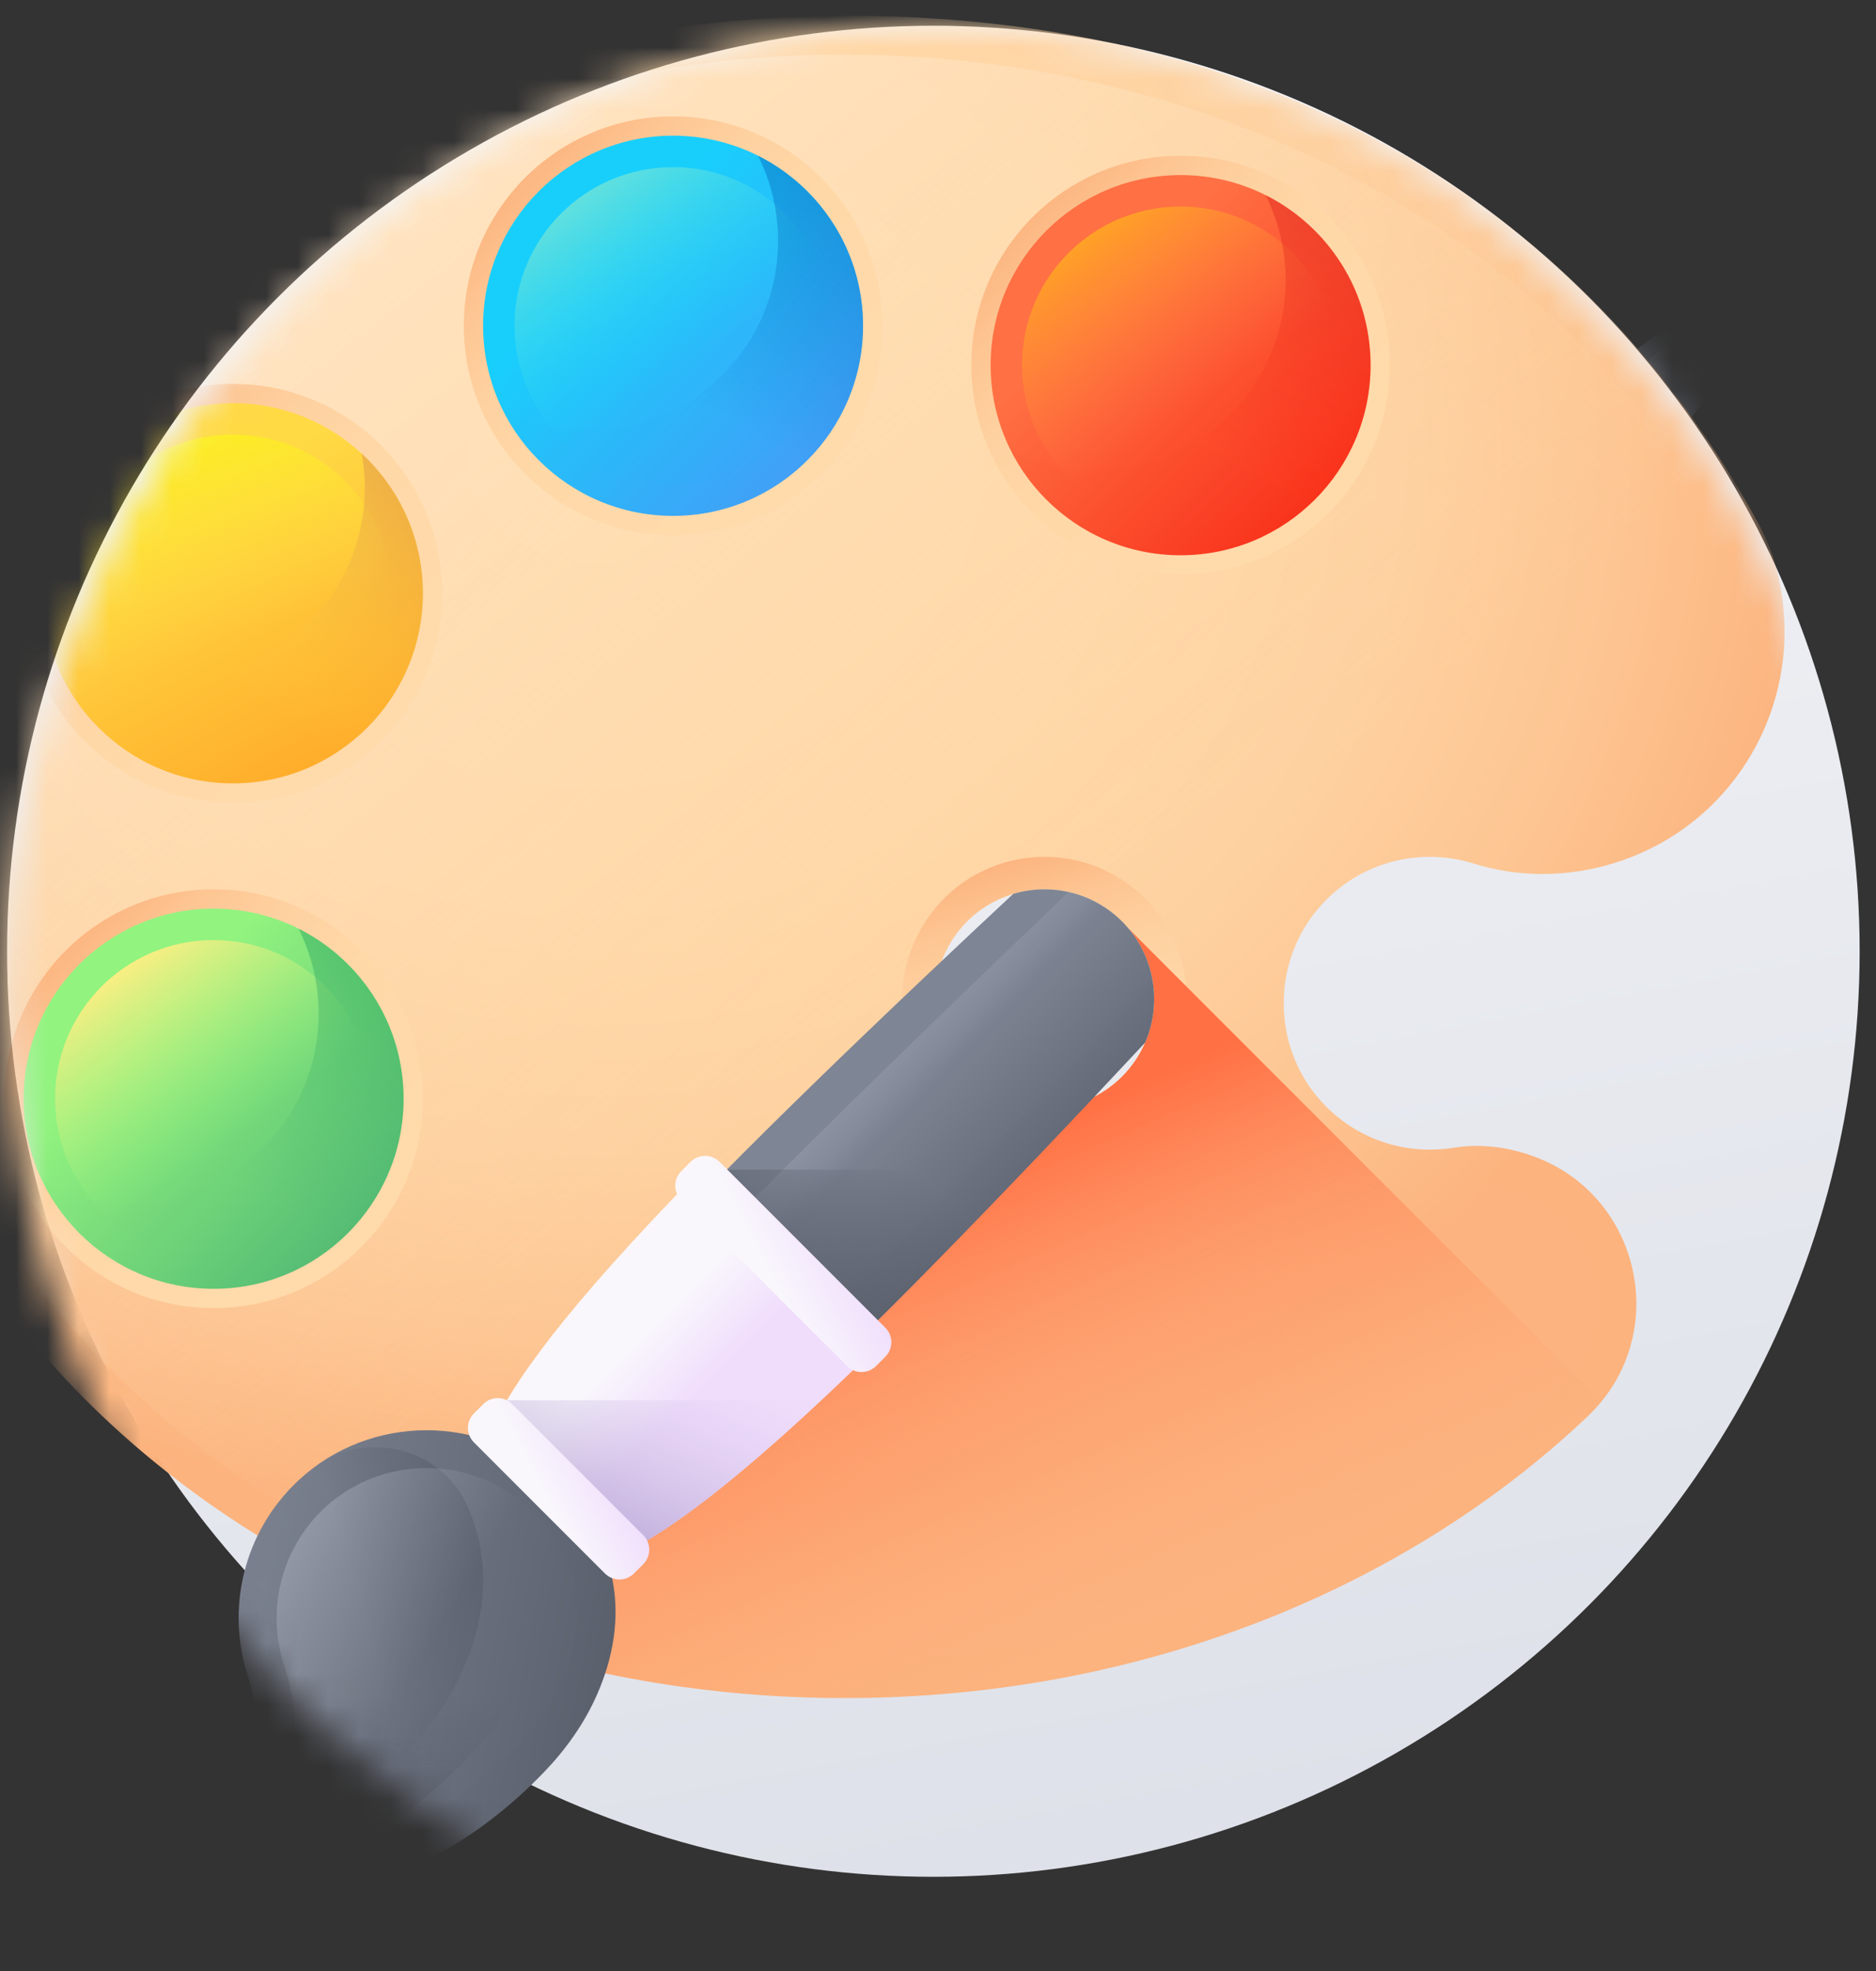<svg width="60" height="63" viewBox="0 0 60 63" fill="none" xmlns="http://www.w3.org/2000/svg">
<rect x="0" y="0" width="60" height="63" fill="#333333" stroke="none"/>
<ellipse cx="29.852" cy="30.406" rx="29.625" ry="29.583" fill="url(#paint0_linear_9_2048)"/>
<mask id="mask0_9_2048" style="mask-type:alpha" maskUnits="userSpaceOnUse" x="0" y="0" width="60" height="63">
<ellipse cx="29.918" cy="31.897" rx="29.692" ry="31.075" fill="white"/>
</mask>
<g mask="url(#mask0_9_2048)">
<path d="M50.862 17.342H44.882C51.158 11.914 56.314 7.88 56.997 8.431C57.003 8.433 57.007 8.438 57.012 8.442C57.016 8.445 57.019 8.45 57.023 8.456C57.475 9.018 54.831 12.6 50.862 17.342Z" fill="url(#paint1_linear_9_2048)"/>
<path d="M49.888 17.342H46.146C51.936 12.075 56.535 8.153 56.997 8.431C57.003 8.433 57.007 8.438 57.012 8.442C57.016 8.445 57.019 8.45 57.023 8.456C57.267 8.865 54.233 12.505 49.888 17.342Z" fill="url(#paint2_linear_9_2048)"/>
<path fill-rule="evenodd" clip-rule="evenodd" d="M51.916 27.491C50.373 28.034 48.692 28.091 47.13 27.602C45.459 27.079 43.552 27.515 42.274 28.912C40.661 30.675 40.65 33.422 42.25 35.197C43.366 36.434 44.973 36.932 46.483 36.686C46.73 36.646 46.979 36.627 47.228 36.627C47.844 36.627 48.459 36.745 49.04 36.957C52.525 38.222 53.471 42.716 50.782 45.268C44.958 50.795 36.475 54.276 27.031 54.276C9.466 54.276 -4.773 42.237 -4.773 27.388C-4.773 12.538 9.466 0.5 27.031 0.5C40.846 0.5 50.782 6.756 56.225 16.708C56.835 17.823 57.075 19.032 57.075 20.206C57.075 23.358 55.123 26.361 51.916 27.491ZM33.407 28.426C31.47 28.426 29.9 29.996 29.9 31.933C29.9 33.87 31.47 35.439 33.407 35.439C35.344 35.439 36.913 33.87 36.913 31.933C36.913 29.996 35.344 28.426 33.407 28.426Z" fill="url(#paint3_radial_9_2048)"/>
<path fill-rule="evenodd" clip-rule="evenodd" d="M27.031 1.747C39.258 1.747 50.281 7.842 55.115 17.277C55.963 18.932 56.054 20.874 55.365 22.604C54.672 24.341 53.264 25.693 51.501 26.314C50.796 26.564 50.068 26.69 49.334 26.69C48.707 26.69 48.091 26.596 47.503 26.412C46.93 26.232 46.332 26.141 45.728 26.141C44.071 26.141 42.476 26.844 41.353 28.07C39.318 30.295 39.304 33.793 41.323 36.031C42.448 37.279 44.053 37.995 45.73 37.995C46.048 37.995 46.368 37.968 46.683 37.917C46.86 37.889 47.043 37.875 47.228 37.875C47.684 37.875 48.15 37.96 48.615 38.129C49.846 38.576 50.74 39.61 51.007 40.893C51.274 42.17 50.868 43.467 49.923 44.364C44.12 49.871 35.776 53.029 27.031 53.029C10.182 53.029 -3.526 41.527 -3.526 27.388C-3.526 13.249 10.182 1.747 27.031 1.747ZM29.9 31.933C29.9 33.87 31.47 35.439 33.407 35.439C35.344 35.439 36.913 33.87 36.913 31.933C36.913 29.996 35.344 28.426 33.407 28.426C31.47 28.426 29.9 29.996 29.9 31.933Z" fill="url(#paint4_linear_9_2048)"/>
<path fill-rule="evenodd" clip-rule="evenodd" d="M29.395 29.797C30.576 27.581 33.328 26.742 35.544 27.922C37.759 29.103 38.596 31.854 37.416 34.07C36.236 36.285 33.486 37.123 31.271 35.943C29.055 34.763 28.215 32.012 29.395 29.797ZM30.312 30.285C29.401 31.994 30.048 34.117 31.758 35.028C33.468 35.938 35.59 35.291 36.501 33.582C37.412 31.872 36.765 29.749 35.056 28.838C33.346 27.927 31.223 28.574 30.312 30.285Z" fill="url(#paint5_linear_9_2048)"/>
<circle cx="7.448" cy="18.963" r="6.693" fill="url(#paint6_linear_9_2048)"/>
<circle cx="7.448" cy="18.963" r="6.076" fill="url(#paint7_linear_9_2048)"/>
<circle cx="7.448" cy="18.963" r="5.071" fill="url(#paint8_linear_9_2048)"/>
<path d="M11.567 14.496C11.734 15.395 11.7 16.346 11.428 17.285C10.497 20.508 7.129 22.366 3.905 21.435C2.967 21.164 2.144 20.686 1.472 20.065C1.878 22.255 3.476 24.139 5.761 24.8C8.985 25.731 12.353 23.873 13.285 20.649C13.945 18.364 13.203 16.007 11.567 14.496Z" fill="url(#paint9_linear_9_2048)"/>
<circle cx="37.759" cy="11.672" r="6.693" fill="url(#paint10_linear_9_2048)"/>
<circle cx="37.759" cy="11.672" r="6.076" fill="url(#paint11_linear_9_2048)"/>
<circle cx="37.759" cy="11.672" r="5.071" fill="url(#paint12_linear_9_2048)"/>
<path d="M40.477 6.237C40.886 7.055 41.117 7.978 41.117 8.955C41.117 12.31 38.397 15.03 35.042 15.03C34.065 15.03 33.142 14.799 32.324 14.39C33.322 16.381 35.38 17.747 37.759 17.747C41.114 17.747 43.834 15.027 43.834 11.672C43.834 9.293 42.468 7.235 40.477 6.237Z" fill="url(#paint13_linear_9_2048)"/>
<circle cx="21.527" cy="10.413" r="6.693" fill="url(#paint14_linear_9_2048)"/>
<circle cx="21.527" cy="10.413" r="6.076" fill="url(#paint15_linear_9_2048)"/>
<circle cx="21.527" cy="10.413" r="5.071" fill="url(#paint16_linear_9_2048)"/>
<path d="M24.245 4.978C24.654 5.796 24.885 6.719 24.885 7.696C24.885 11.052 22.165 13.772 18.81 13.772C17.833 13.772 16.91 13.541 16.092 13.131C17.09 15.122 19.148 16.489 21.527 16.489C24.882 16.489 27.602 13.769 27.602 10.413C27.602 8.035 26.235 5.976 24.245 4.978Z" fill="url(#paint17_linear_9_2048)"/>
<circle cx="6.832" cy="35.119" r="6.693" fill="url(#paint18_linear_9_2048)"/>
<circle cx="6.832" cy="35.119" r="6.076" fill="url(#paint19_linear_9_2048)"/>
<circle cx="6.832" cy="35.119" r="5.071" fill="url(#paint20_linear_9_2048)"/>
<path d="M9.549 29.684C9.959 30.502 10.19 31.425 10.19 32.402C10.19 35.757 7.47 38.477 4.114 38.477C3.137 38.477 2.215 38.246 1.397 37.837C2.394 39.828 4.453 41.194 6.832 41.194C10.187 41.194 12.907 38.474 12.907 35.119C12.907 32.74 11.54 30.682 9.549 29.684V29.684Z" fill="url(#paint21_linear_9_2048)"/>
<path d="M27.031 54.276C36.475 54.276 44.958 50.795 50.782 45.268C50.939 45.119 51.083 44.963 51.215 44.802L36.098 29.685C36.607 30.294 36.913 31.077 36.913 31.933C36.913 33.87 35.344 35.439 33.407 35.439C32.551 35.439 31.767 35.132 31.158 34.623L13.898 51.883C17.902 53.42 22.348 54.276 27.031 54.276Z" fill="url(#paint22_linear_9_2048)"/>
<path d="M36.913 31.933C36.913 32.427 36.812 32.897 36.627 33.323C36.079 33.91 35.538 34.487 35.005 35.053C32.648 37.554 30.457 39.823 28.651 41.629C19.241 51.039 17.641 50.519 16.317 49.212C16.303 49.2 16.29 49.186 16.278 49.174C16.266 49.162 16.253 49.149 16.24 49.135C14.934 47.811 14.414 46.213 23.825 36.802C25.562 35.066 27.728 32.971 30.119 30.717C30.861 30.015 31.625 29.299 32.404 28.573C32.722 28.477 33.058 28.426 33.407 28.426C33.672 28.426 33.93 28.455 34.179 28.512C35.56 28.821 36.632 29.945 36.865 31.355C36.898 31.543 36.913 31.735 36.913 31.933Z" fill="url(#paint23_linear_9_2048)"/>
<path d="M36.865 31.355C35.527 32.758 34.218 34.122 32.968 35.411C31.037 37.406 29.255 39.223 27.75 40.727C18.392 50.085 17.15 50.014 16.317 49.212C16.303 49.2 16.29 49.186 16.278 49.174C16.266 49.162 16.253 49.149 16.241 49.135C15.439 48.303 15.367 47.062 24.726 37.703C26.209 36.22 27.996 34.466 29.959 32.566C31.297 31.27 32.718 29.905 34.179 28.512C35.56 28.821 36.632 29.945 36.865 31.355Z" fill="url(#paint24_linear_9_2048)"/>
<path d="M5.002 60.489C4.589 60.387 4.567 59.811 4.972 59.676C5.654 59.45 6.294 59.065 6.837 58.523C7.596 57.763 8.045 56.811 8.184 55.823C8.288 55.08 8.176 54.327 7.939 53.615C7.223 51.458 7.762 48.975 9.558 47.308C11.843 45.187 15.43 45.184 17.719 47.301C19.797 49.223 20.19 51.698 19.083 54.192C18.681 55.096 18.103 55.91 17.418 56.624C12.761 61.475 7.356 61.069 5.002 60.489Z" fill="url(#paint25_linear_9_2048)"/>
<path d="M4.824 60.398C4.595 60.2 4.637 59.787 4.972 59.676C5.654 59.45 6.294 59.065 6.837 58.523C7.596 57.763 8.045 56.811 8.184 55.823C8.288 55.08 8.176 54.327 7.939 53.615C7.223 51.458 7.762 48.975 9.558 47.308C11.662 45.355 14.869 45.199 17.151 46.839C17.98 48.213 18.155 49.85 17.701 51.599C17.444 52.587 16.992 53.513 16.415 54.354C12.687 59.79 7.472 60.507 4.824 60.398Z" fill="url(#paint26_linear_9_2048)"/>
<path d="M4.972 59.676C5.654 59.45 6.294 59.065 6.836 58.523C7.596 57.763 8.045 56.811 8.184 55.823C8.288 55.08 8.176 54.327 7.939 53.615C7.223 51.458 7.762 48.975 9.558 47.308C9.699 47.177 9.845 47.054 9.996 46.939C11.556 45.748 13.832 46.164 14.812 47.864C14.847 47.924 14.877 47.982 14.902 48.035C15.666 49.655 15.624 51.466 14.84 53.288C14.391 54.332 13.724 55.264 12.934 56.079C10.248 58.849 7.337 60.01 4.822 60.397C4.595 60.199 4.638 59.787 4.972 59.676Z" fill="url(#paint27_linear_9_2048)"/>
<path d="M17.073 48.362C17.016 48.305 16.956 48.248 16.895 48.191C15.068 46.501 12.207 46.504 10.383 48.197C9.006 49.475 8.499 51.451 9.09 53.233C9.408 54.191 9.507 55.118 9.385 55.991C9.203 57.284 8.619 58.456 7.694 59.38C7.617 59.457 7.539 59.531 7.459 59.603C9.791 59.689 13.337 59.124 16.543 55.784C17.168 55.133 17.65 54.431 17.975 53.7C18.597 52.298 18.946 50.235 17.074 48.363C17.074 48.363 17.074 48.363 17.073 48.362Z" fill="url(#paint28_linear_9_2048)"/>
<path d="M27.876 43.223L22.23 37.578C18.157 41.754 16.291 44.268 15.624 45.924L19.529 49.829C21.185 49.162 23.7 47.296 27.876 43.223Z" fill="url(#paint29_linear_9_2048)"/>
<path d="M26.268 44.759H16.213C15.958 45.19 15.764 45.576 15.624 45.924L19.529 49.829C20.961 49.253 23.035 47.779 26.268 44.759Z" fill="url(#paint30_linear_9_2048)"/>
<path d="M20.572 49.07L16.383 44.881C16.127 44.625 15.712 44.625 15.456 44.881L15.159 45.178C14.903 45.434 14.903 45.849 15.159 46.105L19.348 50.294C19.604 50.55 20.019 50.55 20.275 50.294L20.572 49.997C20.828 49.741 20.828 49.326 20.572 49.07Z" fill="url(#paint31_linear_9_2048)"/>
<path d="M22.814 37.821L27.632 42.639C27.961 42.315 28.3 41.98 28.651 41.629C29.96 40.319 31.352 38.886 32.776 37.385H23.245C23.099 37.532 22.955 37.678 22.814 37.821H22.814Z" fill="url(#paint32_linear_9_2048)"/>
<path d="M28.316 42.439L23.014 37.137C22.758 36.881 22.343 36.881 22.087 37.137L21.79 37.434C21.534 37.69 21.534 38.105 21.79 38.361L27.092 43.663C27.348 43.919 27.763 43.919 28.019 43.663L28.316 43.366C28.572 43.11 28.572 42.695 28.316 42.439Z" fill="url(#paint33_linear_9_2048)"/>
</g>
<defs>
<linearGradient id="paint0_linear_9_2048" x1="-24.698" y1="-11.723" x2="-9.824" y2="67.444" gradientUnits="userSpaceOnUse">
<stop stop-color="#FEFEFE"/>
<stop offset="1" stop-color="#DEE1E9"/>
</linearGradient>
<linearGradient id="paint1_linear_9_2048" x1="49.362" y1="13.54" x2="50.823" y2="16.046" gradientUnits="userSpaceOnUse">
<stop stop-color="#7E8595"/>
<stop offset="1" stop-color="#555A66"/>
</linearGradient>
<linearGradient id="paint2_linear_9_2048" x1="53.359" y1="12.334" x2="51.247" y2="10.137" gradientUnits="userSpaceOnUse">
<stop stop-color="#BEC3D2" stop-opacity="0.01"/>
<stop offset="0.221" stop-color="#C5C9D7" stop-opacity="0.221"/>
<stop offset="0.534" stop-color="#D7DAE3" stop-opacity="0.534"/>
<stop offset="0.901" stop-color="#F6F6F8" stop-opacity="0.901"/>
<stop offset="1" stop-color="white"/>
</linearGradient>
<radialGradient id="paint3_radial_9_2048" cx="0" cy="0" r="1" gradientUnits="userSpaceOnUse" gradientTransform="translate(19.174 14.541) scale(38.981 33.894)">
<stop stop-color="#FFDAAA"/>
<stop offset="0.421" stop-color="#FFD8A8"/>
<stop offset="0.652" stop-color="#FED1A0"/>
<stop offset="0.836" stop-color="#FDC592"/>
<stop offset="0.995" stop-color="#FCB47F"/>
<stop offset="1" stop-color="#FCB37E"/>
</radialGradient>
<linearGradient id="paint4_linear_9_2048" x1="57.385" y1="12.618" x2="18.691" y2="-36.249" gradientUnits="userSpaceOnUse">
<stop stop-color="#FFDAAA" stop-opacity="0.01"/>
<stop offset="1" stop-color="white"/>
</linearGradient>
<linearGradient id="paint5_linear_9_2048" x1="40.011" y1="35.821" x2="36.996" y2="25.947" gradientUnits="userSpaceOnUse">
<stop stop-color="#FFDAAA"/>
<stop offset="0.421" stop-color="#FFD8A8"/>
<stop offset="0.652" stop-color="#FED1A0"/>
<stop offset="0.836" stop-color="#FDC592"/>
<stop offset="0.995" stop-color="#FCB47F"/>
<stop offset="1" stop-color="#FCB37E"/>
</linearGradient>
<linearGradient id="paint6_linear_9_2048" x1="15.721" y1="18.422" x2="6.907" y2="9.608" gradientUnits="userSpaceOnUse">
<stop stop-color="#FFDAAA"/>
<stop offset="0.421" stop-color="#FFD8A8"/>
<stop offset="0.652" stop-color="#FED1A0"/>
<stop offset="0.836" stop-color="#FDC592"/>
<stop offset="0.995" stop-color="#FCB47F"/>
<stop offset="1" stop-color="#FCB37E"/>
</linearGradient>
<linearGradient id="paint7_linear_9_2048" x1="1.017" y1="18.858" x2="6.391" y2="28.607" gradientUnits="userSpaceOnUse">
<stop stop-color="#FFDA45"/>
<stop offset="1" stop-color="#FFA425"/>
</linearGradient>
<linearGradient id="paint8_linear_9_2048" x1="10.932" y1="19.12" x2="8.807" y2="12.97" gradientUnits="userSpaceOnUse">
<stop stop-color="#FFDA45" stop-opacity="0.01"/>
<stop offset="1" stop-color="#FCEE21"/>
</linearGradient>
<linearGradient id="paint9_linear_9_2048" x1="14.204" y1="26.682" x2="24.692" y2="12.687" gradientUnits="userSpaceOnUse">
<stop stop-color="#FFDA45" stop-opacity="0.01"/>
<stop offset="1" stop-color="#B53759"/>
</linearGradient>
<linearGradient id="paint10_linear_9_2048" x1="46.032" y1="11.131" x2="37.218" y2="2.318" gradientUnits="userSpaceOnUse">
<stop stop-color="#FFDAAA"/>
<stop offset="0.421" stop-color="#FFD8A8"/>
<stop offset="0.652" stop-color="#FED1A0"/>
<stop offset="0.836" stop-color="#FDC592"/>
<stop offset="0.995" stop-color="#FCB47F"/>
<stop offset="1" stop-color="#FCB37E"/>
</linearGradient>
<linearGradient id="paint11_linear_9_2048" x1="31.551" y1="13.333" x2="39.42" y2="21.202" gradientUnits="userSpaceOnUse">
<stop stop-color="#FF7044"/>
<stop offset="1" stop-color="#F92814"/>
</linearGradient>
<linearGradient id="paint12_linear_9_2048" x1="41.145" y1="10.831" x2="37.396" y2="5.516" gradientUnits="userSpaceOnUse">
<stop stop-color="#FF7044" stop-opacity="0.01"/>
<stop offset="1" stop-color="#FFA425"/>
</linearGradient>
<linearGradient id="paint13_linear_9_2048" x1="45.736" y1="18.176" x2="54.087" y2="2.644" gradientUnits="userSpaceOnUse">
<stop stop-color="#F92814" stop-opacity="0.01"/>
<stop offset="1" stop-color="#C1272D"/>
</linearGradient>
<linearGradient id="paint14_linear_9_2048" x1="29.8" y1="9.873" x2="20.986" y2="1.059" gradientUnits="userSpaceOnUse">
<stop stop-color="#FFDAAA"/>
<stop offset="0.421" stop-color="#FFD8A8"/>
<stop offset="0.652" stop-color="#FED1A0"/>
<stop offset="0.836" stop-color="#FDC592"/>
<stop offset="0.995" stop-color="#FCB47F"/>
<stop offset="1" stop-color="#FCB37E"/>
</linearGradient>
<linearGradient id="paint15_linear_9_2048" x1="15.319" y1="12.075" x2="23.188" y2="19.943" gradientUnits="userSpaceOnUse">
<stop stop-color="#18CFFC"/>
<stop offset="1" stop-color="#4A98F7"/>
</linearGradient>
<linearGradient id="paint16_linear_9_2048" x1="24.913" y1="9.572" x2="21.165" y2="4.258" gradientUnits="userSpaceOnUse">
<stop stop-color="#18CFFC" stop-opacity="0.01"/>
<stop offset="1" stop-color="#65E1DC"/>
</linearGradient>
<linearGradient id="paint17_linear_9_2048" x1="29.504" y1="16.917" x2="37.855" y2="1.385" gradientUnits="userSpaceOnUse">
<stop stop-color="#0469BC" stop-opacity="0.01"/>
<stop offset="1" stop-color="#0469BC"/>
</linearGradient>
<linearGradient id="paint18_linear_9_2048" x1="15.105" y1="34.578" x2="6.291" y2="25.765" gradientUnits="userSpaceOnUse">
<stop stop-color="#FFDAAA"/>
<stop offset="0.421" stop-color="#FFD8A8"/>
<stop offset="0.652" stop-color="#FED1A0"/>
<stop offset="0.836" stop-color="#FDC592"/>
<stop offset="0.995" stop-color="#FCB47F"/>
<stop offset="1" stop-color="#FCB37E"/>
</linearGradient>
<linearGradient id="paint19_linear_9_2048" x1="0.624" y1="36.78" x2="8.493" y2="44.649" gradientUnits="userSpaceOnUse">
<stop stop-color="#92F37F"/>
<stop offset="1" stop-color="#4AB272"/>
</linearGradient>
<linearGradient id="paint20_linear_9_2048" x1="10.218" y1="34.278" x2="6.469" y2="28.963" gradientUnits="userSpaceOnUse">
<stop stop-color="#92F37F" stop-opacity="0.01"/>
<stop offset="1" stop-color="#FFEE83"/>
</linearGradient>
<linearGradient id="paint21_linear_9_2048" x1="14.809" y1="41.623" x2="23.16" y2="26.091" gradientUnits="userSpaceOnUse">
<stop stop-color="#4AB272" stop-opacity="0.01"/>
<stop offset="1" stop-color="#009245"/>
</linearGradient>
<linearGradient id="paint22_linear_9_2048" x1="46.666" y1="48.51" x2="39.953" y2="33.051" gradientUnits="userSpaceOnUse">
<stop stop-color="#FCB37E" stop-opacity="0.01"/>
<stop offset="1" stop-color="#FF7044"/>
</linearGradient>
<linearGradient id="paint23_linear_9_2048" x1="22.423" y1="41.088" x2="27.886" y2="46.493" gradientUnits="userSpaceOnUse">
<stop stop-color="#7E8595"/>
<stop offset="1" stop-color="#555A66"/>
</linearGradient>
<linearGradient id="paint24_linear_9_2048" x1="28.347" y1="36.07" x2="22.749" y2="30.633" gradientUnits="userSpaceOnUse">
<stop stop-color="#BEC3D2" stop-opacity="0.01"/>
<stop offset="0.221" stop-color="#C5C9D7" stop-opacity="0.221"/>
<stop offset="0.534" stop-color="#D7DAE3" stop-opacity="0.534"/>
<stop offset="0.901" stop-color="#F6F6F8" stop-opacity="0.901"/>
<stop offset="1" stop-color="white"/>
</linearGradient>
<linearGradient id="paint25_linear_9_2048" x1="4.69" y1="60.078" x2="19.873" y2="62.925" gradientUnits="userSpaceOnUse">
<stop stop-color="#7E8595"/>
<stop offset="1" stop-color="#555A66"/>
</linearGradient>
<linearGradient id="paint26_linear_9_2048" x1="6.85" y1="54.389" x2="7.061" y2="64.249" gradientUnits="userSpaceOnUse">
<stop stop-color="#555A66" stop-opacity="0.01"/>
<stop offset="1" stop-color="#555A66"/>
</linearGradient>
<linearGradient id="paint27_linear_9_2048" x1="12.959" y1="56.526" x2="20.4" y2="54.409" gradientUnits="userSpaceOnUse">
<stop stop-color="#555A66" stop-opacity="0.01"/>
<stop offset="1" stop-color="#555A66"/>
</linearGradient>
<linearGradient id="paint28_linear_9_2048" x1="17.521" y1="46.654" x2="2.972" y2="37.526" gradientUnits="userSpaceOnUse">
<stop stop-color="#BEC3D2" stop-opacity="0.01"/>
<stop offset="0.221" stop-color="#C5C9D7" stop-opacity="0.221"/>
<stop offset="0.534" stop-color="#D7DAE3" stop-opacity="0.534"/>
<stop offset="0.901" stop-color="#F6F6F8" stop-opacity="0.901"/>
<stop offset="1" stop-color="white"/>
</linearGradient>
<linearGradient id="paint29_linear_9_2048" x1="19.269" y1="43.912" x2="21.088" y2="45.731" gradientUnits="userSpaceOnUse">
<stop stop-color="#F9F7FC"/>
<stop offset="1" stop-color="#F0DDFC"/>
</linearGradient>
<linearGradient id="paint30_linear_9_2048" x1="17.364" y1="40.221" x2="12.747" y2="51.267" gradientUnits="userSpaceOnUse">
<stop stop-color="#F0DDFC" stop-opacity="0.01"/>
<stop offset="0.289" stop-color="#C8B7E0" stop-opacity="0.289"/>
<stop offset="0.592" stop-color="#A595C8" stop-opacity="0.592"/>
<stop offset="0.84" stop-color="#8F81B8" stop-opacity="0.84"/>
<stop offset="1" stop-color="#8779B3"/>
</linearGradient>
<linearGradient id="paint31_linear_9_2048" x1="17.959" y1="48.967" x2="20.228" y2="47.793" gradientUnits="userSpaceOnUse">
<stop stop-color="#F9F7FC"/>
<stop offset="1" stop-color="#F0DDFC"/>
</linearGradient>
<linearGradient id="paint32_linear_9_2048" x1="27.495" y1="36.016" x2="21.999" y2="42.319" gradientUnits="userSpaceOnUse">
<stop stop-color="#555A66" stop-opacity="0.01"/>
<stop offset="1" stop-color="#555A66"/>
</linearGradient>
<linearGradient id="paint33_linear_9_2048" x1="25.159" y1="41.969" x2="27.737" y2="40.636" gradientUnits="userSpaceOnUse">
<stop stop-color="#F9F7FC"/>
<stop offset="1" stop-color="#F0DDFC"/>
</linearGradient>
</defs>
</svg>
